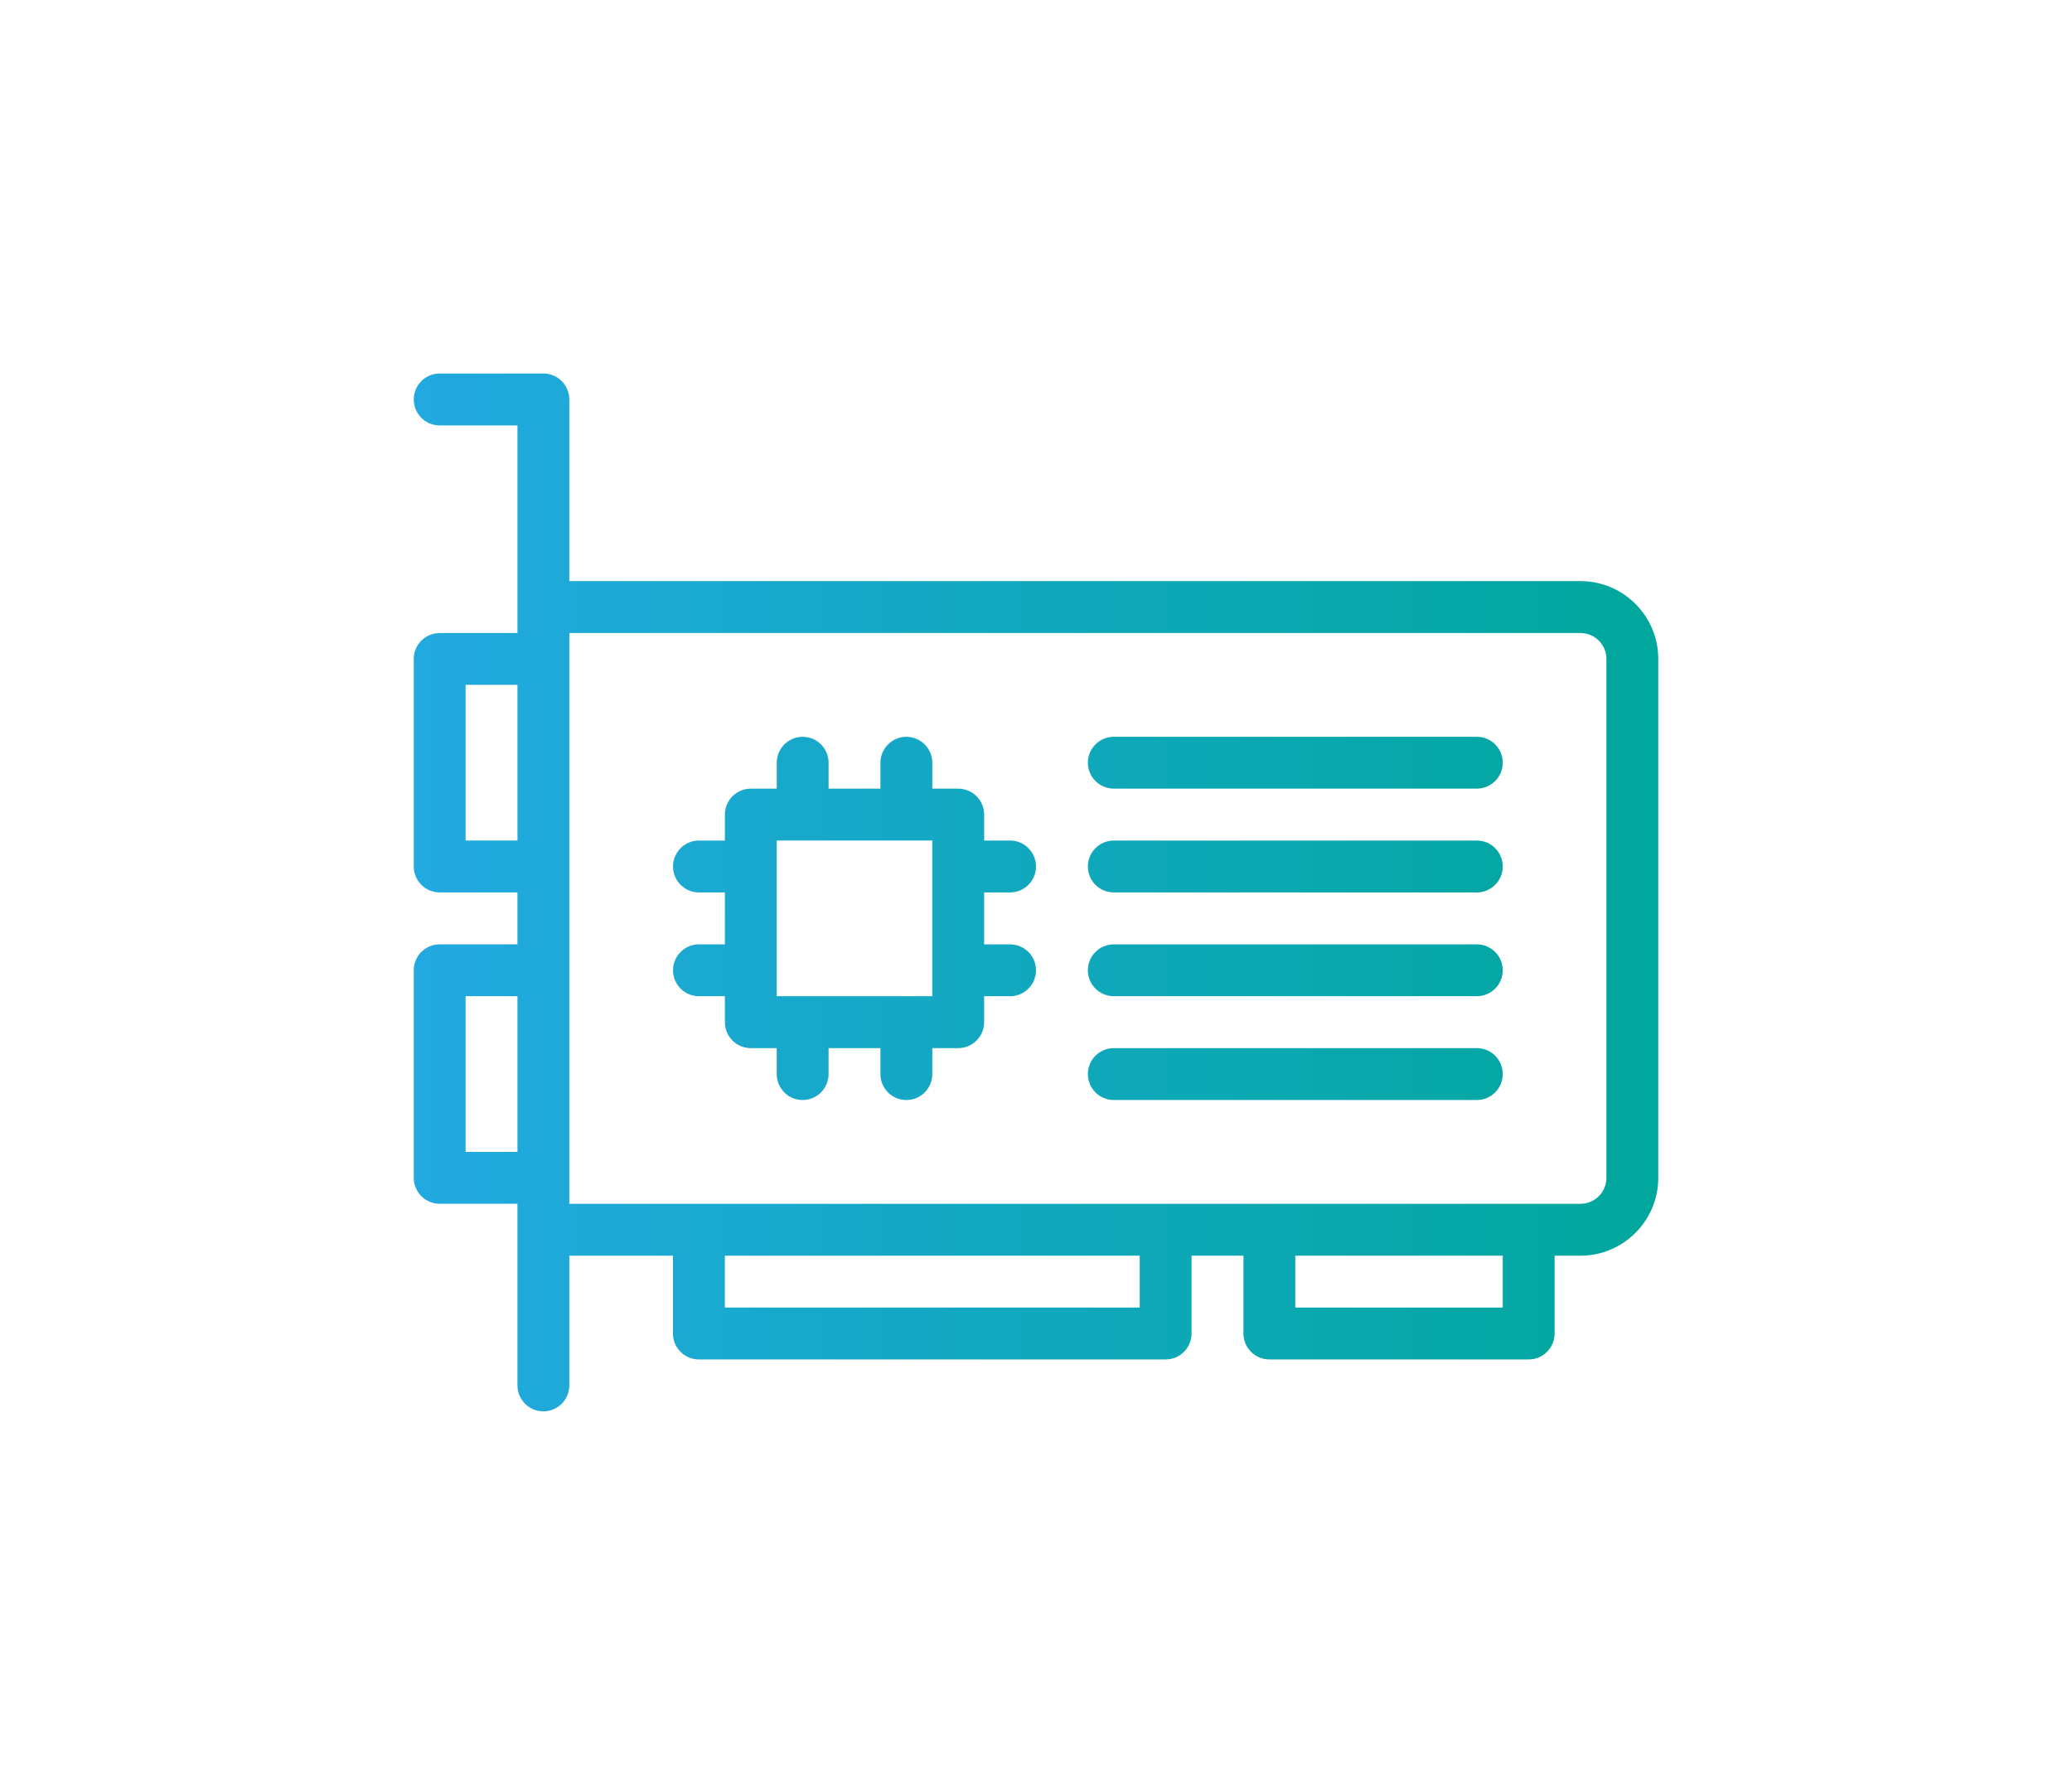 <?xml version="1.0" encoding="utf-8"?>
<!-- Generator: Adobe Illustrator 17.0.0, SVG Export Plug-In . SVG Version: 6.00 Build 0)  -->
<!DOCTYPE svg PUBLIC "-//W3C//DTD SVG 1.1//EN" "http://www.w3.org/Graphics/SVG/1.1/DTD/svg11.dtd">
<svg version="1.1" id="Layer_1" xmlns="http://www.w3.org/2000/svg" xmlns:xlink="http://www.w3.org/1999/xlink" x="0px" y="0px"
	 width="65px" height="56px" viewBox="0 0 65 56" enable-background="new 0 0 65 56" xml:space="preserve">
<linearGradient id="SVGID_1_" gradientUnits="userSpaceOnUse" x1="12.979" y1="28" x2="52.021" y2="28">
	<stop  offset="0" style="stop-color:#22A9E0"/>
	<stop  offset="1" style="stop-color:#00A79C"/>
</linearGradient>
<path fill="url(#SVGID_1_)" d="M49.581,39.397h-0.812v2.442c0,0.449-0.364,0.813-0.813,0.813h-8.135
	c-0.449,0-0.813-0.364-0.813-0.813v-2.442H37.38v2.442c0,0.449-0.365,0.813-0.813,0.813H21.925c-0.449,0-0.814-0.364-0.814-0.813
	v-2.442H17.86v4.069c0,0.449-0.365,0.815-0.813,0.815s-0.814-0.366-0.814-0.815v-5.698h-2.44c-0.449,0-0.813-0.365-0.813-0.813
	v-6.513c0-0.449,0.364-0.814,0.813-0.814h2.44V28h-2.44c-0.449,0-0.813-0.365-0.813-0.813v-6.513c0-0.449,0.364-0.813,0.813-0.813
	h2.44v-6.513h-2.44c-0.449,0-0.813-0.364-0.813-0.815c0-0.449,0.364-0.814,0.813-0.814h3.254c0.449,0,0.813,0.365,0.813,0.814v5.699
	h31.721c1.345,0,2.44,1.095,2.44,2.442v16.281C52.021,38.3,50.926,39.397,49.581,39.397L49.581,39.397z M16.233,21.487h-1.627v4.884
	h1.627V21.487L16.233,21.487z M16.233,31.256h-1.627v4.884h1.627V31.256L16.233,31.256z M40.634,41.024h6.508v-1.627h-6.508V41.024
	L40.634,41.024z M22.739,41.024h13.014v-1.627H22.739V41.024L22.739,41.024z M50.394,20.674c0-0.449-0.365-0.813-0.813-0.813H17.86
	v17.908h31.721c0.449,0,0.813-0.365,0.813-0.813V20.674L50.394,20.674z M31.687,28h-0.814v1.629h0.814
	c0.449,0,0.813,0.365,0.813,0.814s-0.365,0.813-0.813,0.813h-0.814v0.815c0,0.449-0.365,0.814-0.813,0.814h-0.813v0.813
	c0,0.451-0.365,0.815-0.814,0.815s-0.813-0.364-0.813-0.815v-0.813h-1.627v0.813c0,0.451-0.364,0.815-0.813,0.815
	c-0.449,0-0.813-0.364-0.813-0.815v-0.813h-0.814c-0.449,0-0.813-0.365-0.813-0.814v-0.815h-0.813c-0.449,0-0.814-0.365-0.814-0.813
	s0.365-0.814,0.814-0.814h0.813V28h-0.813c-0.449,0-0.814-0.365-0.814-0.813c0-0.451,0.365-0.815,0.814-0.815h0.813v-0.813
	c0-0.451,0.365-0.815,0.813-0.815h0.814v-0.813c0-0.449,0.365-0.814,0.813-0.814c0.449,0,0.813,0.365,0.813,0.814v0.813h1.627
	v-0.813c0-0.449,0.365-0.814,0.813-0.814s0.814,0.365,0.814,0.814v0.813h0.813c0.449,0,0.813,0.365,0.813,0.815v0.813h0.814
	c0.449,0,0.813,0.365,0.813,0.815C32.501,27.636,32.136,28,31.687,28L31.687,28z M29.247,26.371h-4.881v4.884h4.881V26.371
	L29.247,26.371z M46.328,24.743H34.94c-0.449,0-0.813-0.365-0.813-0.813s0.365-0.814,0.813-0.814h11.389
	c0.449,0,0.813,0.365,0.813,0.814S46.777,24.743,46.328,24.743L46.328,24.743z M46.328,34.513H34.94
	c-0.449,0-0.813-0.364-0.813-0.815c0-0.449,0.365-0.813,0.813-0.813h11.389c0.449,0,0.813,0.365,0.813,0.813
	C47.142,34.148,46.777,34.513,46.328,34.513L46.328,34.513z M46.328,28H34.94c-0.449,0-0.813-0.365-0.813-0.813
	c0-0.451,0.365-0.815,0.813-0.815h11.389c0.449,0,0.813,0.365,0.813,0.815C47.142,27.636,46.777,28,46.328,28L46.328,28z
	 M46.328,31.256H34.94c-0.449,0-0.813-0.365-0.813-0.813s0.365-0.814,0.813-0.814h11.389c0.449,0,0.813,0.365,0.813,0.814
	S46.777,31.256,46.328,31.256L46.328,31.256z"/>
</svg>
